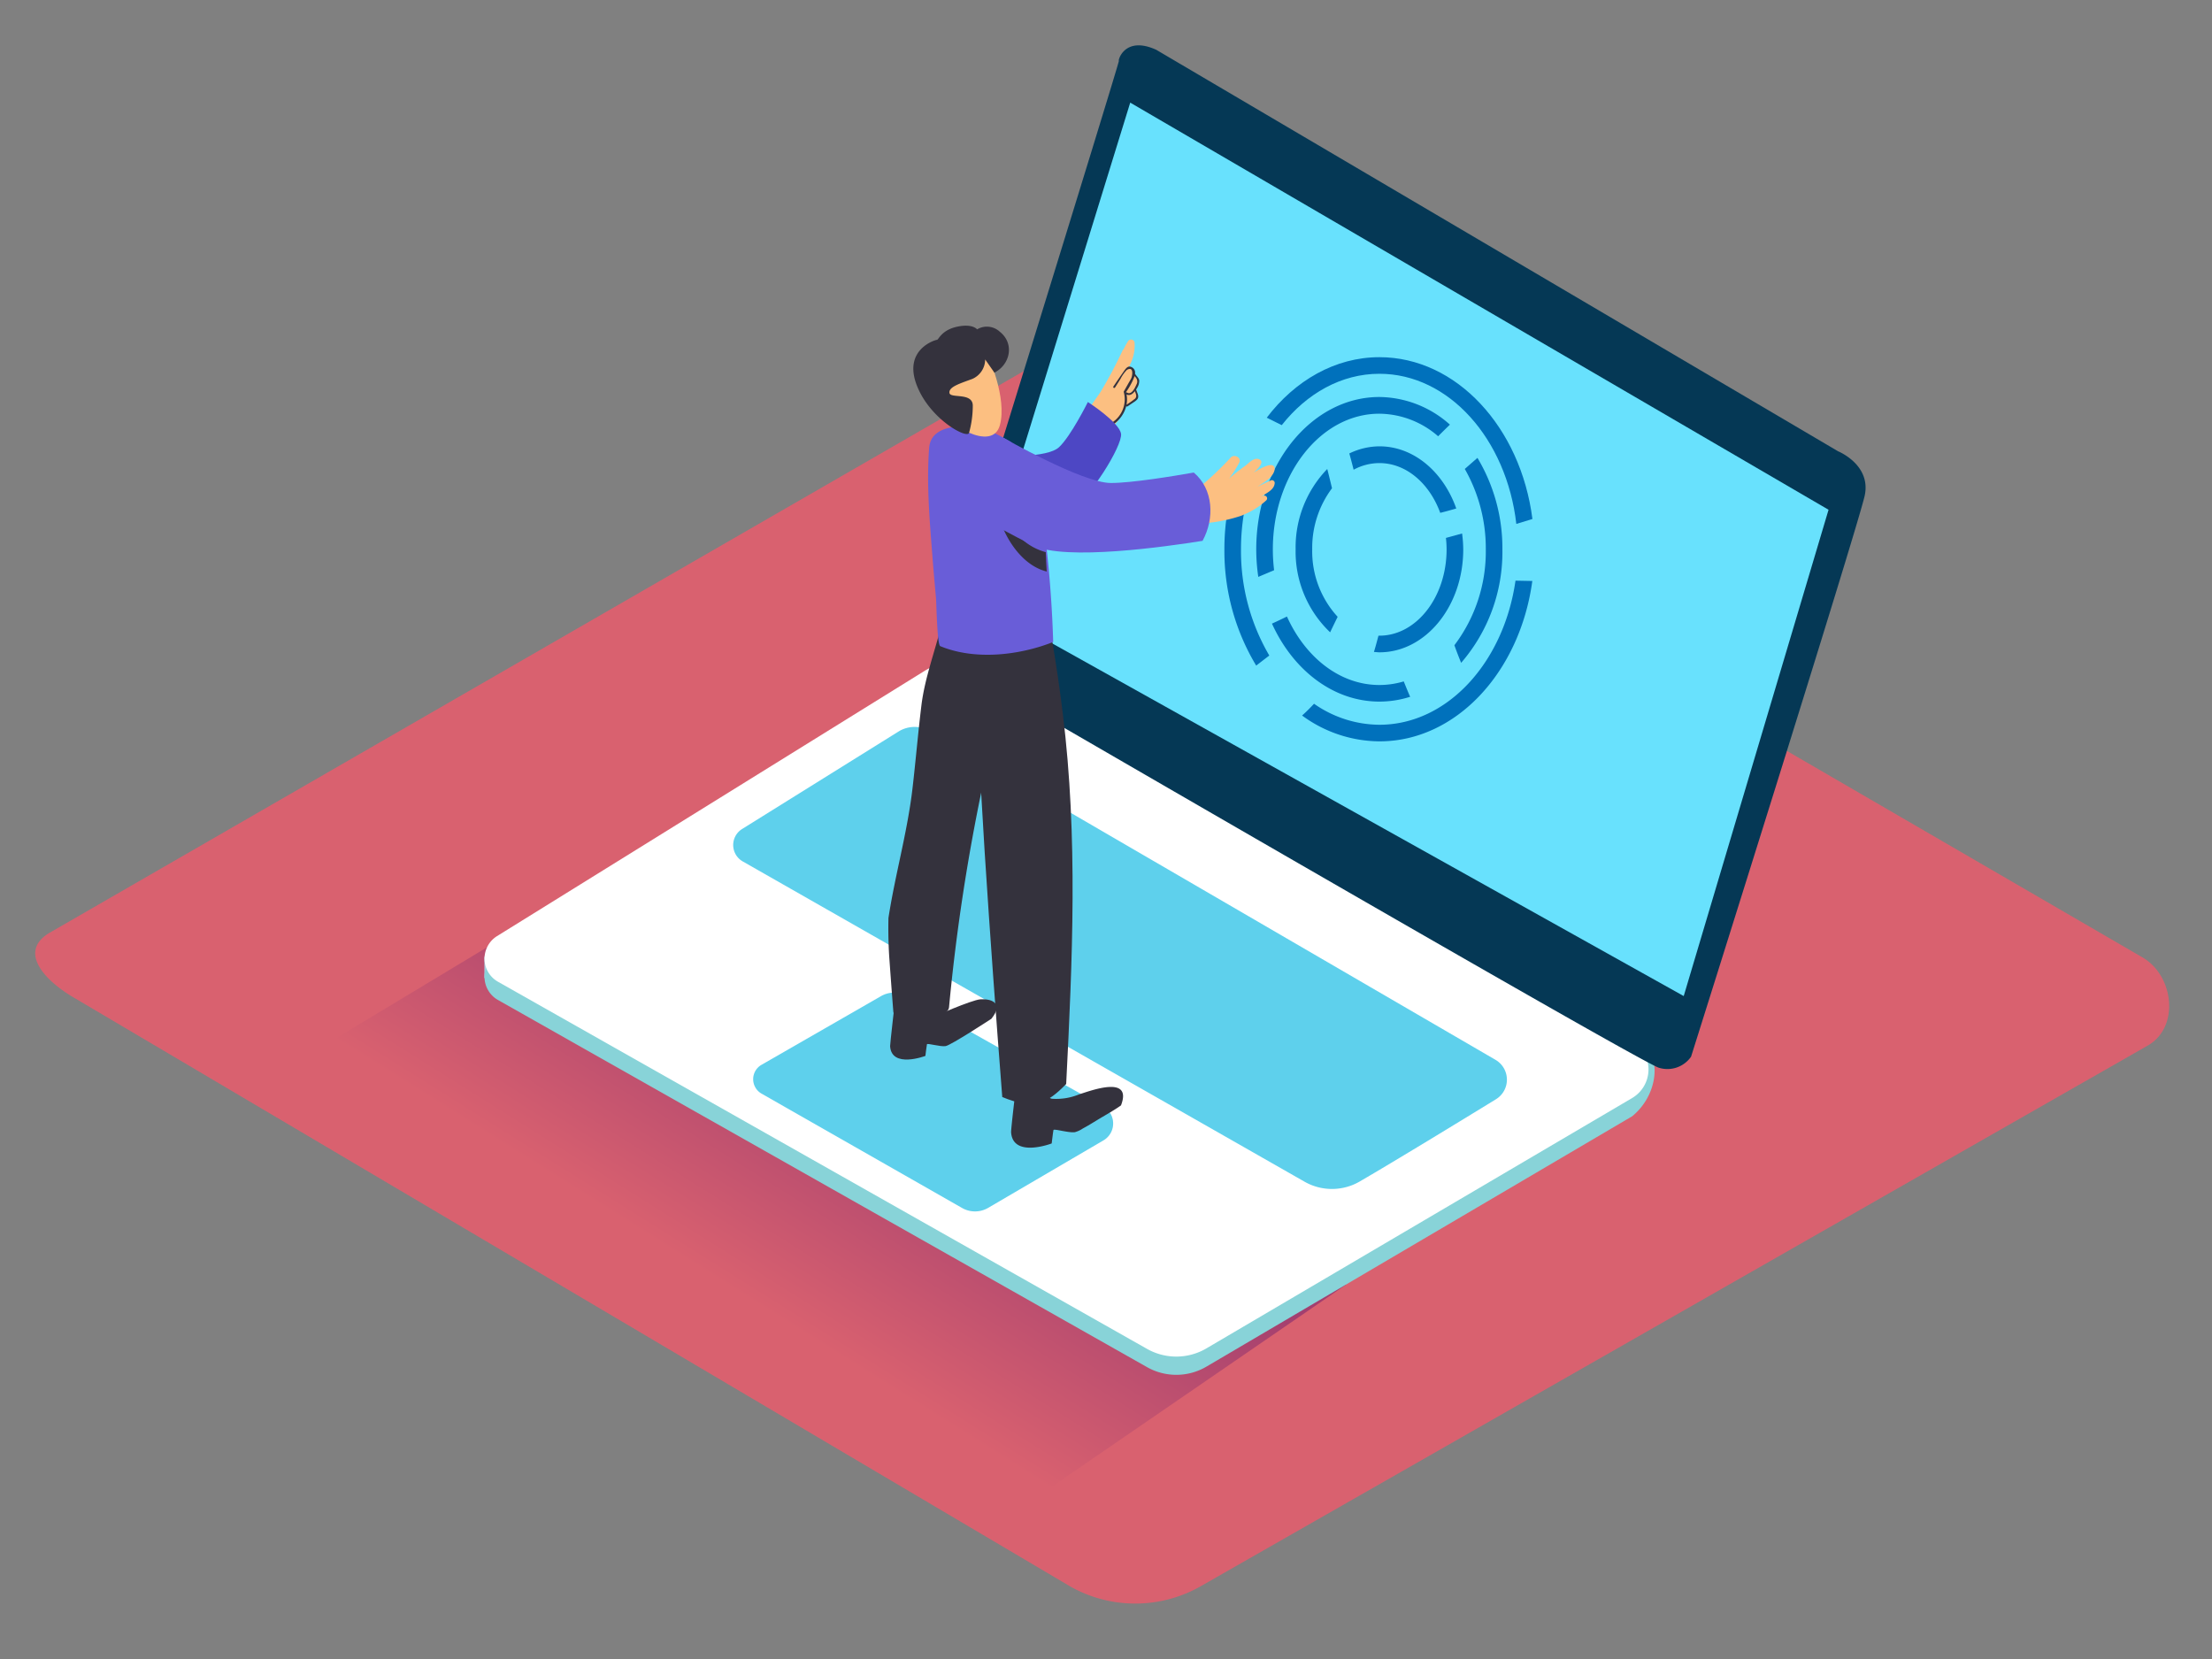 <svg id="Layer_2" data-name="Layer 2" xmlns="http://www.w3.org/2000/svg" xmlns:xlink="http://www.w3.org/1999/xlink" viewBox="0 0 400 300"><rect x="0" y="0" width="400" height="300" fill="#808080" stroke="none"/><defs><linearGradient id="linear-gradient" x1="133.73" y1="234.6" x2="160.7" y2="191.65" gradientUnits="userSpaceOnUse"><stop offset="0.01" stop-color="#d9616f"/><stop offset="1" stop-color="#a33f6f"/></linearGradient></defs><title>PP</title><path d="M193.6,286.92,13.87,180.7c-5.72-3.21-10.63-8.49-5.05-11.94l180.37-104c2.71-1.68,6.82-2.78,9.57-1.18L387.42,173.12c5.72,3.32,6.75,12.6,1,15.93L217.29,286.75A23.9,23.9,0,0,1,193.6,286.92Z" fill="#d9616f"/><path d="M109.27,158.53l-58,34.94s106.22,61.06,134.93,78.12l57.28-39.33" fill="url(#linear-gradient)"/><polyline points="87.59 172.85 87.59 176.81 89.6 179.27" fill="#adcee1"/><path d="M167.24,124.59l-77.38,48A4.8,4.8,0,0,0,90,180.8l117.42,66.42a10.75,10.75,0,0,0,10.74-.09l77-45.28c5.6-4.6,5.18-13.25,0-13.62L178.43,124.41A10.91,10.91,0,0,0,167.24,124.59Z" fill="#88d3d8"/><path d="M167.24,121.29l-77.38,48A4.8,4.8,0,0,0,90,177.5l117.42,66.42a10.75,10.75,0,0,0,10.74-.09l77-45.28a6,6,0,0,0,0-10.32L178.43,121.11A10.91,10.91,0,0,0,167.24,121.29Z" fill="#fff"/><path d="M170.4,114.74S202.53,11,202.33,11s1-4.61,6.75-2L332.39,81.61s6,2.42,4.81,8S305.8,191.08,305.8,191.08a5.21,5.21,0,0,1-5.83,2c-3.76-1.17-126.68-72.57-126.68-72.57S169.19,119,170.4,114.74Z" fill="#053855"/><polygon points="204.38 18.56 330.66 92.18 304.47 180.12 176.56 108.69 204.38 18.56" fill="#68e1fd"/><path d="M162.49,132.28,134.2,149.91a3.41,3.41,0,0,0,.11,5.86l101.55,57.89a10,10,0,0,0,10,0c6.53-3.8,17.77-10.66,24.65-14.88a4.15,4.15,0,0,0-.08-7.13c-20.54-11.94-87.54-50.91-102.21-59.42A5.53,5.53,0,0,0,162.49,132.28Z" fill="#68e1fd"/><path d="M164,180.12l35.48,19.95a3.54,3.54,0,0,1,.05,6.15l-20.86,12.21a4.71,4.71,0,0,1-4.71,0l-36.3-20.7a3,3,0,0,1,0-5.15l21.7-12.47A4.71,4.71,0,0,1,164,180.12Z" fill="#68e1fd"/><path d="M162.49,132.28,134.2,149.91a3.41,3.41,0,0,0,.11,5.86l101.55,57.89a10,10,0,0,0,10,0c6.53-3.8,17.77-10.66,24.65-14.88a4.15,4.15,0,0,0-.08-7.13c-20.54-11.94-87.54-50.91-102.21-59.42A5.53,5.53,0,0,0,162.49,132.28Z" fill="#053855" opacity="0.1"/><path d="M164,180.12l35.48,19.95a3.54,3.54,0,0,1,.05,6.15l-20.86,12.21a4.71,4.71,0,0,1-4.71,0l-36.3-20.7a3,3,0,0,1,0-5.15l21.7-12.47A4.71,4.71,0,0,1,164,180.12Z" fill="#053855" opacity="0.1"/><path d="M249.44,67.59c12.57,0,23,11.81,24.76,27.15,1-.29,1.94-.58,2.91-.89C275,77.29,263.39,64.59,249.44,64.59c-8,0-15.26,4.22-20.37,10.94l2.71,1.35C236.3,71.15,242.55,67.59,249.44,67.59Z" fill="#0071bc"/><path d="M229.53,118.54a37.36,37.36,0,0,1-5.12-19.19,39,39,0,0,1,2.06-12.59,2.5,2.5,0,0,1-.42-.09c-.81-.26-1.63-.52-2.44-.8a41.82,41.82,0,0,0-2.2,13.49,40.18,40.18,0,0,0,5.75,21Q228.34,119.45,229.53,118.54Z" fill="#0071bc"/><path d="M274.05,105c-2.12,14.8-12.34,26.06-24.61,26.06a20.81,20.81,0,0,1-11.82-3.8c-.69.74-1.41,1.46-2.16,2.13a23.83,23.83,0,0,0,14,4.67c13.86,0,25.4-12.55,27.63-29Z" fill="#0071bc"/><path d="M230.17,99.34c0-13.52,8.64-24.53,19.26-24.53a16.39,16.39,0,0,1,10.63,4.08q1.05-1.06,2.13-2.1a19.39,19.39,0,0,0-12.76-5c-12.28,0-22.26,12.35-22.26,27.53a33.88,33.88,0,0,0,.37,5l2.86-1.21A31.23,31.23,0,0,1,230.17,99.34Z" fill="#0071bc"/><path d="M253.84,123.22a15.33,15.33,0,0,1-4.4.65c-7.15,0-13.39-5-16.72-12.38q-1.34.66-2.71,1.28c3.82,8.4,11.09,14.1,19.43,14.1A18.24,18.24,0,0,0,255,126C254.59,125.08,254.22,124.15,253.84,123.22Z" fill="#0071bc"/><path d="M263,116.68c.38,1.07.79,2.13,1.22,3.18a30.6,30.6,0,0,0,7.46-20.52,31.74,31.74,0,0,0-4.51-16.54l-2.29,2a29,29,0,0,1,3.8,14.56A28.07,28.07,0,0,1,263,116.68Z" fill="#0071bc"/><path d="M249.44,83.74c4.87,0,9.07,3.71,11,9,1-.25,1.94-.51,2.9-.79-2.33-6.6-7.68-11.24-13.9-11.24A12.62,12.62,0,0,0,244,82c.28,1,.54,2,.78,2.94A9.81,9.81,0,0,1,249.44,83.74Z" fill="#0071bc"/><path d="M264.39,96.47c-1,.28-1.94.54-2.92.8a20,20,0,0,1,.12,2.08c0,8.6-5.45,15.6-12.15,15.6h-.17c-.26,1-.53,2-.82,2.95.33,0,.66.06,1,.06,8.35,0,15.15-8.35,15.15-18.6A22.71,22.71,0,0,0,264.39,96.47Z" fill="#0071bc"/><path d="M240.53,114.34c.45-.94.9-1.87,1.36-2.8a17.5,17.5,0,0,1-4.6-12.2,18,18,0,0,1,3.58-11.05c-.28-1.16-.56-2.33-.86-3.48a20.37,20.37,0,0,0-5.72,14.53A20.13,20.13,0,0,0,240.53,114.34Z" fill="#0071bc"/><path d="M229.71,86.92c-.79.36-1.56.73-2.34,1.1.61-.38,1.22-.78,1.8-1.21s1.44-1.39,1.31-2.18c-.19-1.19-2.25-.13-3.79.83,1.07-.93,1.95-2,1-2.41s-1.91.76-2.48,1.16c-1,.72-2,1.49-2.93,2.31a20.63,20.63,0,0,0,1.78-2.8c.55-.92-.82-1.68-1.49-1a58.07,58.07,0,0,1-6.11,5.75.94.94,0,0,0-.25.28l-1.33,0c-.4,0-.77,0-1.14,0l-.32,0a.81.81,0,0,0-.75.23,2.59,2.59,0,0,0-.5.23.84.84,0,0,0-.14.12c-.44,0-.88.08-1.31.14a1,1,0,0,0-.71,1.37l-.18-.1c-1-.61-1.77,1-.79,1.63A13.2,13.2,0,0,0,216,94.31a.42.42,0,0,0,.46.37,27.24,27.24,0,0,0,7.63-1.3,4.65,4.65,0,0,0,.89-.35,13.45,13.45,0,0,0,4-2.55.5.5,0,0,0-.49-.84l-.43.13c.28-.16.56-.31.83-.48.68-.43,1.49-.95,1.6-1.81A.51.51,0,0,0,229.71,86.92Z" fill="#fcbf81"/><path d="M196.41,77.1a10,10,0,0,1,.68-1.34.14.14,0,0,0,0,.07.18.18,0,0,0,.32.05l.49-.75a.87.87,0,0,0,0,.29.75.75,0,0,0,.83.59.74.74,0,0,0,.66-.93l.23-.26a.74.74,0,0,0,0,.23.65.65,0,0,0,1.08.27c.09-.07.16-.16.25-.24a.55.55,0,0,0,.44,0,16.8,16.8,0,0,0,1.88-.77.29.29,0,0,1-.09-.46,18.76,18.76,0,0,1,2.28-1.58l.1,0,0-.08a2.56,2.56,0,0,0-.12-1.84,2,2,0,0,0,.41-1.7.31.31,0,0,1-.17-.07,1.39,1.39,0,0,1-.29-.34,1.94,1.94,0,0,1-.32-.59.26.26,0,0,1,.1-.29c-.3-.4-.64-.77-1-1.11a7.5,7.5,0,0,0,1-4.21.64.64,0,0,0-1.2-.31,13.59,13.59,0,0,0-.79,1.44.54.54,0,0,0-.18.2A79.58,79.58,0,0,1,199,70.9c-.26.41-3.45,4.81-3.09,4.91C195.8,76,193.19,82,196.41,77.1Zm1.89-1.86s0,0,0,0a.17.17,0,0,0,.26,0l0,0a.66.66,0,0,0,.55.11.42.42,0,0,1-.84-.06Z" fill="#fcbf81"/><path d="M196.75,75.7a7,7,0,0,0,1.72-2,1.34,1.34,0,0,1,1.86-.52,7.86,7.86,0,0,0,.07-1.07c0-1.81,2.85-1.84,2.82,0a6.86,6.86,0,0,1-1.09,4,11.55,11.55,0,0,1-3.07,2.72,1.45,1.45,0,0,1-2.15-1.09l-.13-.1A1.42,1.42,0,0,1,196.75,75.7Z" fill="#fcbf81"/><path d="M201.27,76.78a5.72,5.72,0,0,0,2.39-3.34.16.16,0,0,0,.23.05l1.13-.76a2.63,2.63,0,0,0,.63-.52c.41-.52,0-1.12-.16-1.66a.17.17,0,0,0-.06-.08l.16-.27a2.41,2.41,0,0,0,.42-1.4c-.08-.49-.54-.81-.76-1.23a1.09,1.09,0,0,0-.66-1.2c-.6-.27-.93.18-1.26.62q-1,1.42-2,2.91c-.12.19.19.36.31.17.34-.54.68-1.07,1-1.59a6.64,6.64,0,0,1,1.14-1.59c1.26-.73,1,1,.81,1.46-.12.26-.27.51-.42.76l-.95,1.68a.17.17,0,0,0,0,0,.16.16,0,0,0,0,.14,5,5,0,0,1-2.17,5.51C200.9,76.6,201.09,76.9,201.27,76.78ZM203.83,71a.16.16,0,0,0-.19,0l0-.12a13.4,13.4,0,0,0,1.54-2.87c.09.11.18.22.26.34a1.07,1.07,0,0,1,.07,1.18C205.25,70.13,204.6,71.48,203.83,71Zm-.11,2.14a4.93,4.93,0,0,0,0-1.81c.6.3,1.12-.1,1.49-.59a3.89,3.89,0,0,1,.25.7.73.73,0,0,1-.38.78C204.64,72.59,204.17,72.88,203.72,73.18Z" fill="#34323d"/><path d="M181.12,82.46s8.23.39,10.37-1.58,5.23-8.18,5.23-8.18,5.67,3.64,6,5.74S196.76,90.69,194,91.37" fill="#4d47c4"/><path d="M168.64,183.93s7-3.09,8.63-3.22,4.47.45,2,3.52c0,0-7.32,4.79-8.28,4.94s-3.31-.58-3.37-.33-.28,2.1-.28,2.1-6.12,2.33-6.38-1.76c0-.53.88-8.13.88-8.13" fill="#34323d"/><path d="M160.66,166c1.21-7.86,3.42-15.48,4.35-23.44.58-5,1-10,1.61-15s2.48-9.84,3.68-14.79a.54.54,0,0,0-.25-.61c.06-.17.11-.35.16-.52.62-.59,1.25-1.15,1.86-1.68l8.55,5.76s-.05,5.24-.32,12.82c-1,4.42-1.75,8.37-2.87,12.56a1.1,1.1,0,0,1,.26,1,355.19,355.19,0,0,0-6.07,40,1.16,1.16,0,0,1-.76,1l-.24,2.07c-7.44,2.87-9.07-2.13-9.07-2.13s-.34-4.26-.76-10.18C160.65,170.55,160.61,168.27,160.66,166Z" fill="#34323d"/><path d="M183.86,195.37l4.13,1.48a2.28,2.28,0,0,0,1.67,1.52.92.92,0,0,0,.58.32,10.83,10.83,0,0,0,4.91-.8c2-.62,9.71-3.58,7.56,2-1.41,1-3,1.85-4.43,2.73-.81.49-1.63,1-2.46,1.44a4.88,4.88,0,0,1-1.44.67c-1.11.17-3.81-.67-3.88-.38s-.32,2.42-.32,2.42-7,2.68-7.34-2C182.8,204.1,183.86,195.37,183.86,195.37Z" fill="#34323d"/><path d="M178,153.08c-.86-13.9-1.34-27.88-4.27-41.55-.13-3.55-2.43-1.28-2.27-2.69,1.25-11.43,17.91,2.17,17.91,2.17.67.55.76,4.06.89,4.85q1.13,6.59,1.93,13.22c2.76,22.33,1.74,44.54.61,66.94-3.54,3.62-5.86,4.7-11.56,2.36-1.14-14.66-2.22-29.32-3.16-44Z" fill="#34323d"/><path d="M187,84c-.16-.72-2-1.21-2.58-1.51-1.29-.7-.54-1.92-1.8-2.68A43.37,43.37,0,0,0,176.85,77h-.05c-3.16,0-8.46-.18-8.78,4-.49,6.5.08,13,.58,19.46.2,2.6.43,5.18.66,7.72.08.93.2,8.43.76,8.66,6.27,2.6,14.29,1.68,20.43-.75A208.6,208.6,0,0,0,187,84Z" fill="#695dd8"/><path d="M181.32,90.54a10.6,10.6,0,0,0,7.79,9.31c0,.43.13,3.07.18,3.5-5-1.2-8.7-7.49-9.22-12.81C180,89.74,181.24,89.74,181.32,90.54Z" fill="#34323d"/><path d="M178.26,63.86c.41.11,3.92,8.17,2.54,13.06s-9.69-.14-11.78-3.87S170.4,61.82,178.26,63.86Z" fill="#fcbf81"/><path d="M178.15,65a3.87,3.87,0,0,1-2.32,3.52c-2.33.86-4.26,1.44-4.14,2.52s4.21-.15,4.22,2.31a18.37,18.37,0,0,1-.67,4.91c-.26,1.21-7.24-2.49-9.54-8.81s3.46-8,3.74-8,.8-1.76,3.63-2.37,3.62.48,3.62.48a3.43,3.43,0,0,1,4.13.45c2.61,2.07,1.94,5.85-1,7.38Z" fill="#34323d"/><path d="M181.31,79.09s14.38,8.24,19.56,8.25c3.74,0,11.14-1.21,15-1.89,3.56,3,3.8,8.3,1.59,12.35-6.28,1-24.88,3.7-30.71.81-7.06-3.5-14.83-8.19-14.83-8.19S164.86,83.53,181.31,79.09Z" fill="#695dd8"/></svg>